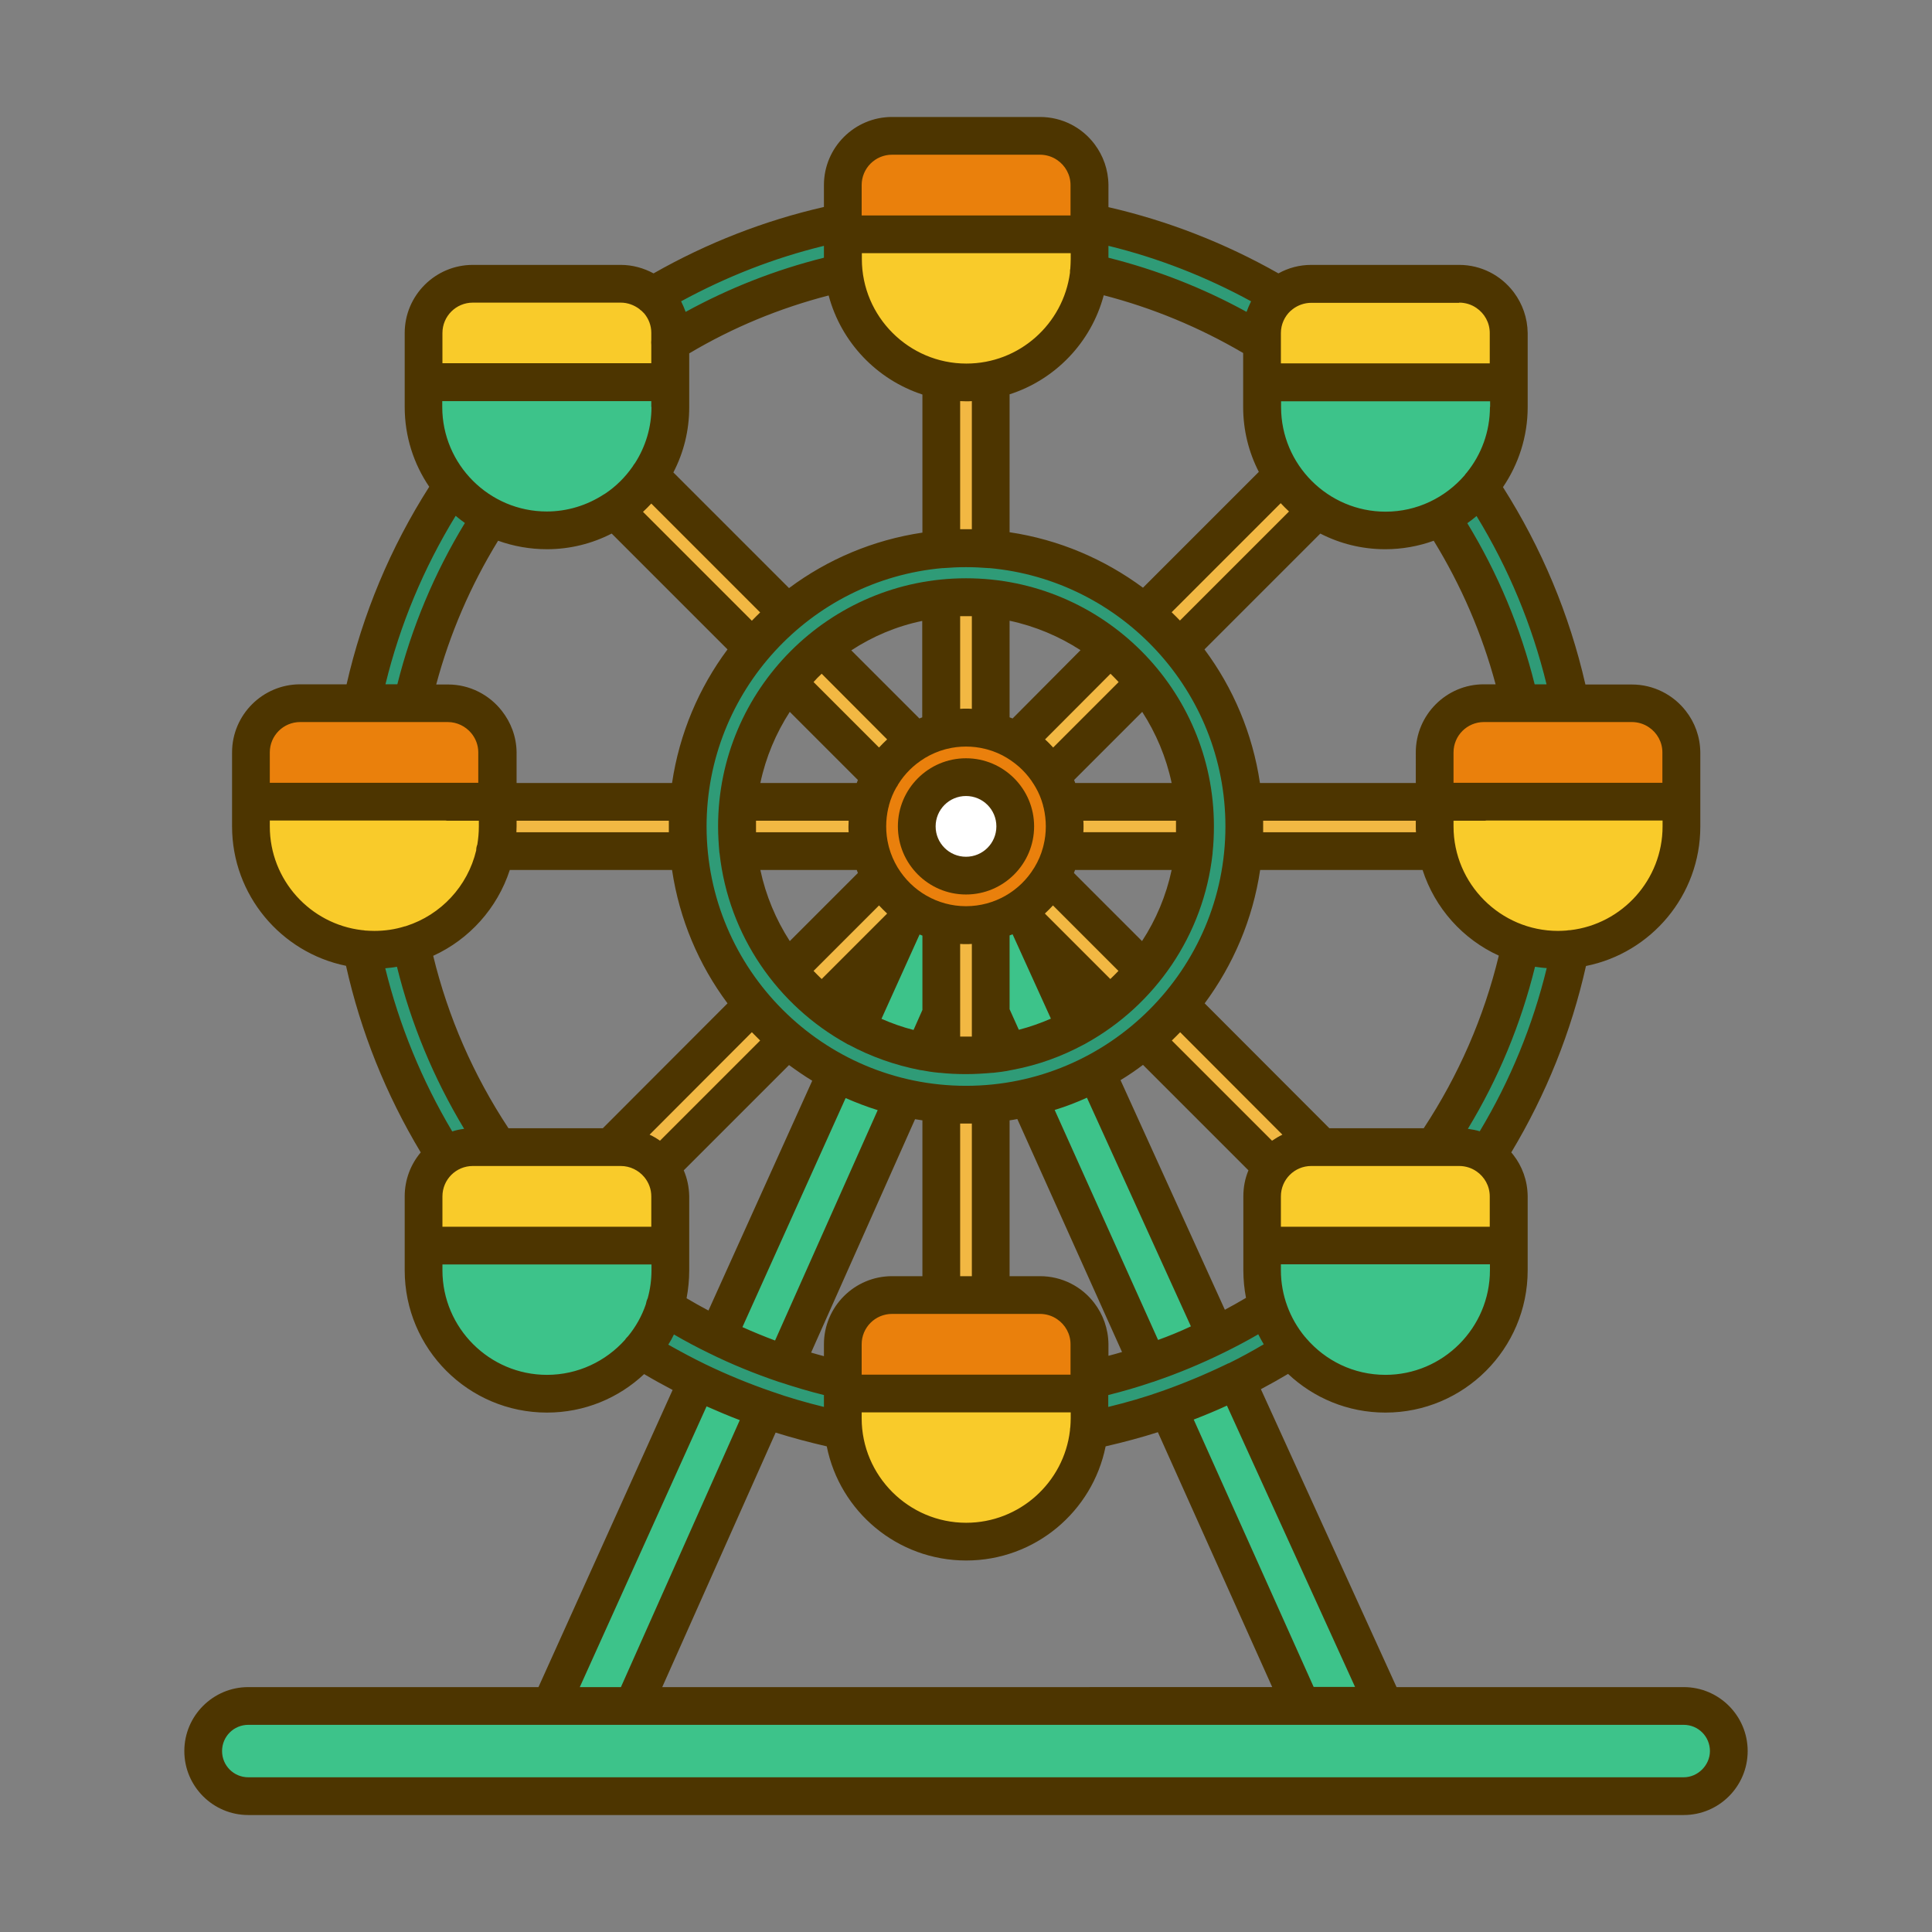 <?xml version="1.0" standalone="no"?><!DOCTYPE svg PUBLIC "-//W3C//DTD SVG 1.1//EN" "http://www.w3.org/Graphics/SVG/1.1/DTD/svg11.dtd"><svg class="icon" width="200px" height="200.00px" viewBox="0 0 1024 1024" version="1.1" xmlns="http://www.w3.org/2000/svg"><rect x="0" y="0" width="1024" height="1024" fill="#808080" stroke="none"/><path d="M529.5 455.4c-3.3-6.6-10.1-10.8-17.5-10.8s-14.2 4.2-17.5 10.8L289.8 908.6h43.8L512 508l179.9 400.6h43.8L529.5 455.4z" fill="#3DC38A" /><path d="M786.5 424.9h-243l171.8-171.8c5.1-5.1 5.1-13.4 0-18.5s-13.4-5.1-18.5 0L525.1 406.5v-243c0-7.2-5.9-13.1-13.1-13.1-7.2 0-13.1 5.9-13.1 13.1v243L327.1 234.7c-5.1-5.1-13.4-5.1-18.5 0s-5.1 13.4 0 18.5L480.4 425h-243c-7.2 0-13.1 5.9-13.1 13.1s5.9 13.1 13.1 13.1h243L308.6 622.9c-5.1 5.1-5.1 13.4 0 18.5 2.6 2.6 5.9 3.8 9.2 3.8s6.7-1.3 9.2-3.8l171.8-171.8v243c0 7.2 5.9 13.1 13.1 13.1 7.2 0 13.1-5.9 13.1-13.1v-243l171.8 171.8c2.6 2.6 5.9 3.8 9.2 3.8s6.7-1.3 9.2-3.8c5.1-5.1 5.1-13.4 0-18.5L543.6 451.1h243c7.2 0 13.1-5.9 13.1-13.1s-6-13.1-13.2-13.1z" fill="#F2B843" /><path d="M512 764.8c-180.2 0-326.8-146.6-326.8-326.8S331.8 111.2 512 111.2 838.8 257.8 838.8 438 692.2 764.8 512 764.8z m0-627.4c-165.8 0-300.7 134.9-300.7 300.7S346.2 738.7 512 738.7 812.7 603.8 812.7 438 677.8 137.4 512 137.4z" fill="#2F9B77" /><path d="M512 585.5c-81.3 0-147.5-66.2-147.5-147.5S430.7 290.5 512 290.5 659.5 356.7 659.5 438 593.3 585.5 512 585.5z m0-268.9c-66.9 0-121.4 54.5-121.4 121.4S445.1 559.4 512 559.4 633.4 505 633.4 438 578.9 316.6 512 316.6z" fill="#2F9B77" /><path d="M512 438m-52.3 0a52.3 52.3 0 1 0 104.6 0 52.3 52.3 0 1 0-104.6 0Z" fill="#EA800C" /><path d="M507.833 463.764a26.1 26.1 0 1 0 8.363-51.526 26.1 26.1 0 1 0-8.363 51.526Z" fill="#FFFFFF" /><path d="M237.5 372.7h-78.4c-14.4 0-26.1 11.7-26.1 26.1V438c0 36 29.3 65.4 65.4 65.4s65.4-29.3 65.4-65.4v-39.2c-0.2-14.4-11.9-26.1-26.3-26.1z" fill="#F9CB2A" /><path d="M237.5 372.7h-78.4c-14.4 0-26.1 11.7-26.1 26.1v26.1h130.7v-26.1c-0.1-14.4-11.8-26.1-26.2-26.1z" fill="#EA800C" /><path d="M329 150.4h-78.4c-14.4 0-26.1 11.7-26.1 26.1v39.2c0 36 29.3 65.4 65.4 65.4s65.4-29.3 65.4-65.4v-39.2c-0.2-14.3-11.9-26.1-26.3-26.1z" fill="#3DC38A" /><path d="M329 150.4h-78.4c-14.4 0-26.1 11.7-26.1 26.1v26.1h130.7v-26.1c-0.1-14.4-11.8-26.1-26.2-26.1zM551.2 72h-78.4c-14.4 0-26.1 11.7-26.1 26.1v39.2c0 36 29.3 65.4 65.4 65.4s65.4-29.3 65.4-65.4V98.1c-0.1-14.4-11.9-26.1-26.3-26.1z" fill="#F9CB2A" /><path d="M551.2 72h-78.4c-14.4 0-26.1 11.7-26.1 26.1v26.1h130.7V98.1c0-14.4-11.7-26.1-26.2-26.1z" fill="#EA800C" /><path d="M773.4 150.4H695c-14.4 0-26.1 11.7-26.1 26.1v39.2c0 36 29.3 65.4 65.4 65.4s65.4-29.3 65.4-65.4v-39.2c-0.1-14.3-11.8-26.1-26.3-26.1z" fill="#3DC38A" /><path d="M773.4 150.4H695c-14.4 0-26.1 11.7-26.1 26.1v26.1h130.7v-26.1c0-14.4-11.7-26.1-26.2-26.1zM864.9 372.7h-78.4c-14.4 0-26.1 11.7-26.1 26.1V438c0 36 29.3 65.4 65.4 65.4s65.4-29.3 65.4-65.4v-39.2c-0.1-14.4-11.8-26.1-26.3-26.1z" fill="#F9CB2A" /><path d="M864.9 372.7h-78.4c-14.4 0-26.1 11.7-26.1 26.1v26.1h130.7v-26.1c0-14.4-11.7-26.1-26.2-26.1z" fill="#EA800C" /><path d="M773.4 608H695c-14.4 0-26.1 11.7-26.1 26.1v39.2c0 36 29.3 65.4 65.4 65.4s65.4-29.3 65.4-65.4v-39.2c-0.1-14.4-11.8-26.1-26.3-26.1z" fill="#3DC38A" /><path d="M773.4 608H695c-14.4 0-26.1 11.7-26.1 26.1v26.1h130.7v-26.1c0-14.4-11.7-26.1-26.2-26.1zM551.2 686.4h-78.4c-14.4 0-26.1 11.7-26.1 26.1v39.2c0 36 29.3 65.4 65.4 65.4s65.4-29.3 65.4-65.4v-39.2c-0.1-14.4-11.9-26.1-26.3-26.1z" fill="#F9CB2A" /><path d="M551.2 686.4h-78.4c-14.4 0-26.1 11.7-26.1 26.1v26.1h130.7v-26.1c0-14.4-11.7-26.1-26.2-26.1z" fill="#EA800C" /><path d="M329 608h-78.4c-14.4 0-26.1 11.7-26.1 26.1v39.2c0 36 29.3 65.4 65.4 65.4s65.4-29.3 65.4-65.4v-39.2c-0.2-14.4-11.9-26.1-26.3-26.1z" fill="#3DC38A" /><path d="M329 608h-78.4c-14.4 0-26.1 11.7-26.1 26.1v26.1h130.7v-26.1c-0.1-14.4-11.8-26.1-26.2-26.1z" fill="#F9CB2A" /><path d="M892.4 952H131.6c-13.2 0-23.9-10.8-23.9-23.9 0-13.2 10.8-23.9 23.9-23.9h760.8c13.2 0 23.9 10.8 23.9 23.9 0 13.1-10.8 23.9-23.9 23.9z" fill="#3DC38A" /><path d="M381.4 452.4c4.8 43.5 30.8 80.6 67.4 100.8 0.3 0.2 0.6 0.4 1 0.5 11.7 6.3 24.6 10.9 38.1 13.5h0.2c3.2 0.6 6.4 1.1 9.6 1.4h0.4c4.6 0.5 9.3 0.7 14 0.7 4.7 0 9.4-0.3 14-0.7h0.4c3-0.3 5.9-0.7 8.8-1.3 0.5-0.1 1.1-0.2 1.6-0.3 13.3-2.5 25.9-7.1 37.4-13.3 0.4-0.2 0.9-0.4 1.3-0.7 36.5-20.2 62.4-57.3 67.1-100.7v-0.4c0.5-4.6 0.7-9.3 0.7-14 0-72.5-58.9-131.4-131.4-131.4s-131.4 59-131.4 131.5c0 4.7 0.3 9.4 0.7 14 0.1 0.1 0.1 0.2 0.1 0.4z m37.2-75.1l36.1 36.1c-0.2 0.5-0.4 1.1-0.6 1.6H403c2.9-13.7 8.3-26.4 15.6-37.7z m16.9-20.2l34.7 34.8c-1.5 1.4-2.9 2.8-4.3 4.3l-34.7-34.7c1.3-1.5 2.8-3 4.3-4.4z m157.4 4.4l-34.7 34.7c-1.4-1.5-2.8-3-4.3-4.3l34.7-34.8c1.4 1.4 2.9 2.9 4.3 4.4zM621 415h-51.1c-0.2-0.5-0.4-1.1-0.6-1.6l36.1-36.1c7.3 11.3 12.7 24 15.6 37.7z m-15.7 83.8l-36.1-36.1c0.2-0.5 0.4-1 0.6-1.6H621c-2.9 13.6-8.3 26.4-15.7 37.7z m-16.8 20.1l-34.7-34.7c1.5-1.4 2.9-2.8 4.3-4.3l34.7 34.7c-1.4 1.4-2.8 2.9-4.3 4.3zM540 545.8l-4.9-10.9v-39.1c0.5-0.2 1-0.4 1.6-0.6l20.3 44.7c-5.5 2.4-11.2 4.4-17 5.9z m34.2-104.7c0.1-1 0.1-2.1 0.1-3.1s0-2-0.1-3h49.1v6.1h-49.1z m-37.5-60.3c-0.5-0.2-1-0.4-1.6-0.6V329c13.6 2.9 26.3 8.3 37.6 15.6l-36 36.2zM522 396.9l1.2 0.3c3.7 1 7.2 2.5 10.5 4.5 0.1 0.1 0.2 0.1 0.3 0.2 5.7 3.5 10.5 8.2 14 13.9l0.9 1.5c1.7 2.9 3 6.1 3.9 9.4 0.1 0.5 0.2 1.1 0.4 1.6 0.7 3.1 1.1 6.4 1.1 9.7 0 3.4-0.4 6.8-1.2 10l-0.3 1.2c-1 3.7-2.5 7.2-4.5 10.5-0.1 0.1-0.1 0.2-0.2 0.3-7.4 12.2-20.9 20.3-36.1 20.3-15.3 0-28.7-8.2-36.1-20.3-0.1-0.1-0.1-0.2-0.2-0.3-1.9-3.2-3.5-6.8-4.5-10.5l-0.3-1.2c-0.8-3.2-1.2-6.6-1.2-10 0-3.4 0.4-6.6 1.1-9.7 0.2-0.5 0.3-1 0.4-1.6 0.9-3.3 2.2-6.5 3.9-9.4 0.4-0.5 0.7-1 0.9-1.5 3.5-5.7 8.3-10.4 14-13.9 0.1-0.1 0.2-0.1 0.3-0.2 3.2-1.9 6.8-3.5 10.5-4.5l1.2-0.3c3.2-0.8 6.6-1.2 10-1.2 3.4 0 6.8 0.4 10 1.2z m-33.1 138.4l-4.7 10.6c-5.9-1.5-11.5-3.5-17-5.9l20.2-44.7 1.5 0.6v39.4z m-57.7-20.7l34.7-34.7c1.4 1.5 2.8 2.9 4.3 4.3l-34.7 34.7c-1.5-1.4-2.9-2.9-4.3-4.3zM403 461.1h51.1c0.2 0.5 0.4 1 0.6 1.6l-36.1 36.1c-7.3-11.3-12.7-24.1-15.6-37.7z m84.3-80.3l-36.1-36.1c11.3-7.4 24-12.8 37.6-15.6v51.1c-0.4 0.2-0.9 0.4-1.5 0.6zM449.8 435c0 1-0.1 2-0.1 3s0 2.1 0.1 3.1h-49.1V438v-3h49.1z m59.1 114.4V500.3c1 0.1 2.1 0.1 3.1 0.1s2.1 0 3.1-0.1v49.1h-6.2z m6.2-222.8v49.1c-1-0.1-2.1-0.1-3.1-0.1s-2.1 0-3.1 0.1v-49.1h6.2z" fill="#4D3500" /><path d="M475.9 438c0 19.9 16.2 36.1 36.1 36.1 19.9 0 36.1-16.2 36.1-36.1s-16.2-36.1-36.1-36.1c-19.9 0-36.1 16.2-36.1 36.1z m52.2 0c0 8.9-7.2 16.1-16.1 16.1-8.9 0-16.1-7.2-16.1-16.1s7.2-16.1 16.1-16.1c8.9 0 16.1 7.2 16.1 16.1z" fill="#4D3500" /><path d="M892.4 894.2H740.2l-71.9-157.9c4.9-2.6 9.7-5.3 14.4-8.1 13.5 12.7 31.6 20.5 51.6 20.5 41.6 0 75.4-33.8 75.4-75.4V634c-0.1-8.3-2.9-15.9-7.7-22-0.3-0.4-0.7-0.8-1-1.2 18.5-30.8 31.8-64 39.6-98.8 34.5-6.9 60.6-37.4 60.6-73.9v-39.3c-0.1-8.3-2.9-15.9-7.7-22-6.6-8.5-17-14-28.6-14h-24.6c-8.5-37.2-23.2-72.3-43.7-104.6 8.2-12.1 13.1-26.7 13.1-42.4v-39.3c-0.1-8-2.8-15.5-7.3-21.5-0.1-0.1-0.2-0.2-0.3-0.4-6.6-8.6-17-14.2-28.7-14.2H695c-6.3 0-12.2 1.6-17.4 4.5-28.4-16.1-58.7-27.9-90.1-35.1V98c-0.1-8.1-2.8-15.5-7.3-21.5-0.1-0.1-0.2-0.3-0.3-0.4-6.6-8.6-17-14.1-28.7-14.1h-78.4c-19.9 0-36.1 16.2-36.1 36.1v11.6c-31.5 7.2-61.8 19-90.3 35.2-5.2-2.8-11.1-4.5-17.4-4.5h-78.4c-19.9 0-36.1 16.2-36.1 36.1v39.2c0 15.7 4.8 30.2 13 42.3-20.6 32.3-35.3 67.5-43.8 104.7h-24.6c-19.9 0-36.1 16.2-36.1 36.1V438c0 36.4 26 66.9 60.4 73.9 7.8 34.9 21.1 68.1 39.6 98.9-5.3 6.3-8.5 14.4-8.5 23.3v39.2c0 41.6 33.8 75.4 75.4 75.4 19.9 0 38-7.7 51.5-20.4 5 3 10 5.7 15.1 8.4l-71.1 157.5H131.6c-18.7 0-33.9 15.2-33.9 33.9s15.2 33.9 33.9 33.9h760.8c18.7 0 33.9-15.2 33.9-33.9s-15.2-33.9-33.9-33.9zM373.9 723.1c-6.6-3.2-13.1-6.7-19.7-10.4 1.1-1.7 2.1-3.5 3-5.4 6 3.5 12.2 6.8 18.6 9.9 11.7 5.8 24.2 10.9 37.2 15.3h0.1c8.2 2.7 15.9 5 23.6 6.9v6.3c-9.4-2.3-18.8-5-27.8-8.2-11.6-4-23.4-8.8-35-14.4z m-28.7-89v16.1H234.5v-16.1c0-8.9 7.2-16.1 16.1-16.1H329c5 0 9.5 2.3 12.5 5.9 2.3 2.8 3.7 6.3 3.7 10.2z m306.2 88.4c-0.1 0.1-0.3 0.1-0.4 0.1-0.3 0.2-0.7 0.3-1 0.5-11 5.3-22.5 10.1-34.1 14.2-9 3.2-18.6 6-28.5 8.4v-6.3c8-2 15.9-4.3 23.5-6.9 0.5-0.1 1-0.3 1.5-0.5 12.3-4.2 24.5-9.3 36.3-15.1 6.1-3 12.2-6.2 18.2-9.7 0.9 1.8 1.9 3.6 2.9 5.3-5.9 3.5-12.1 6.9-18.4 10z m-257.9-19.1L448.2 582c5.5 2.4 11.2 4.6 17 6.4l-54.4 122.1c-5.9-2.2-11.7-4.6-17.3-7.1z m-19-265.4c0-71.6 55.1-130.7 125.1-136.9h0.5c3.9-0.3 7.9-0.5 11.9-0.5s8 0.2 11.9 0.5h0.5c70 6.3 125.1 65.3 125.1 136.9 0 75.8-61.7 137.5-137.5 137.5S374.5 513.8 374.5 438z m64.7-281.4c6.6 24.8 25.5 44.6 49.7 52.5v73.2c-26.2 3.9-50.3 14.2-70.7 29.4l-61.3-61.3c5.4-10.4 8.4-22.1 8.4-34.5v-28.6c23.2-13.8 48-24 73.9-30.7zM512 280.5h-3.1v-67.9c1.1 0 2.1 0.1 3.2 0.1 1 0 2 0 3-0.1v67.9H512z m-166.8-13.6l57.7 57.7c-1.5 1.4-2.9 2.9-4.4 4.4l-57.7-57.7c1.6-1.5 3-2.9 4.4-4.4z m338 4.2l-57.8 57.8c-1.4-1.5-2.9-2.9-4.4-4.4l57.8-57.8c1.5 1.6 2.9 3 4.4 4.4z m-9 333.5l-53.1-53.1c1.5-1.4 2.9-2.9 4.4-4.4l54.2 54.3c-1.9 0.9-3.7 2-5.5 3.2zM512 595.5h3.1v80.9h-6.2v-80.9h3.1z m39.2 100.9c3.3 0 6.5 1 9.1 2.8 4.3 2.9 7.1 7.8 7.1 13.3v16.1H456.7v-16.1c0-8.9 7.2-16.1 16.1-16.1h78.4z m28.7-5.9c-6.6-8.6-17-14.1-28.7-14.1h-16.1v-82.6c1.4-0.2 2.8-0.4 4.1-0.7l55.5 123.5c-2.4 0.7-4.8 1.4-7.2 2v-6.2c-0.1-8.2-2.9-15.8-7.6-21.9z m33.9 19.7L559 588.3c5.9-1.8 11.6-4 17.1-6.5L631.2 703c-5.7 2.7-11.6 5.1-17.4 7.2z m35.4-16l-55.3-121.7c4.1-2.5 8.1-5.2 11.9-8.1l55.9 55.9c-1.8 4.3-2.7 8.9-2.7 13.8v39.2c0 5 0.5 9.9 1.4 14.6-3.7 2.2-7.5 4.3-11.2 6.3zM402.9 551.5l-53.1 53.1c-1.7-1.2-3.5-2.3-5.5-3.2l54.2-54.3 4.4 4.4z m-37.6 121.8v-39.2-0.1c-0.1-4.9-1.1-9.5-2.9-13.7l55.8-55.8c4 2.9 8 5.7 12.3 8.3l-55 121.8c-4-2.1-7.9-4.3-11.6-6.5 0.9-4.8 1.4-9.8 1.4-14.8zM485 593.2l3.9 0.6v82.6h-16.1c-19.9 0-36.1 16.2-36.1 36.1v6.3c-2.2-0.6-4.5-1.2-6.8-1.9L485 593.2z m-28.3 158.5v-3.1h110.8v3.1c0 1.6-0.1 3.1-0.2 4.6-0.1 0.6-0.2 1.2-0.2 1.9-3.2 27.5-26.7 48.9-55 48.9-30.5 0-55.4-24.9-55.4-55.4z m222.2-117.6c0-8.9 7.2-16.1 16.1-16.1h78.4c3.3 0 6.5 1 9.1 2.8 4.3 2.9 7.1 7.8 7.1 13.3v16.1H678.9v-16.1z m99.1-35.8c16.2-26.7 28.1-55.5 35.6-85.9 2 0.3 4.1 0.6 6.2 0.7-7.4 30.4-19.3 59.5-35.5 86.5-2-0.6-4.1-1-6.3-1.3z m-23.4-0.3h-50l-66.1-66.2c15.1-20.4 25.5-44.5 29.4-70.7H754c6.5 20.2 21.3 36.7 40.4 45.4-7.9 32.7-21.3 63.4-39.8 91.5z m-4.1-156.9h-81V438v-3h80.9v3c0 1 0 2.1 0.1 3.1z m-0.1-42.3V415h-82.6c-3.9-26.2-14.2-50.4-29.4-70.8l61.4-61.4c10.3 5.3 22 8.3 34.4 8.3 9 0 17.7-1.6 25.7-4.5 14.6 23.8 25.6 49.3 32.8 76.1h-6.3c-19.8 0-36 16.2-36 36.1z m39.3-183.1c0 13.2-4.6 25.3-12.3 34.8-0.4 0.4-0.8 0.9-1.1 1.4-10.2 11.8-25.2 19.3-41.9 19.3-30.5 0-55.4-24.9-55.4-55.4v-3.1h110.8v3z m-130.8-13.1v13.1c0 12.4 3 24.1 8.3 34.4l-61.4 61.4c-20.4-15.1-44.5-25.5-70.7-29.4V209c24.3-7.8 43.3-27.6 49.9-52.5 25.9 6.7 50.7 17 73.9 30.6v15.5z m-91.4-68.4v3.1c0 1.6-0.1 3.2-0.2 4.8v0.2c-0.2 0.8-0.2 1.6-0.2 2.3-3.6 27.1-26.8 48.1-54.9 48.1-30.5 0-55.4-24.9-55.4-55.4v-3.1h110.7z m-130.8 2.4c-25.6 6.4-50.1 16-73.3 28.7-0.7-1.9-1.5-3.8-2.4-5.6 24.1-13.1 49.4-23 75.7-29.4v6.3z m-91.4 79.1c0 10.9-3.2 21.1-8.7 29.7-0.5 0.6-0.9 1.2-1.3 1.9-3.9 5.6-8.8 10.5-14.5 14.3-0.3 0.2-0.7 0.4-1 0.6-8.7 5.6-19 8.9-30 8.9-30.5 0-55.4-24.9-55.4-55.4v-3.1h110.8v3.1z m-55.4 75.4c12.3 0 24-3 34.3-8.3l61.4 61.4c-15.2 20.4-25.5 44.6-29.4 70.8h-82.4v-16.2-0.1c-0.1-8.2-3-15.8-7.8-21.9-6.6-8.5-17-14-28.5-14h-6.3c7.2-26.9 18.2-52.4 32.8-76.2 8.1 2.9 16.8 4.5 25.9 4.5zM354.5 435v6.1h-80.8c0-1 0.1-2.1 0.1-3.1v-3h80.7z m-84.3 26.1h86c3.9 26.2 14.2 50.3 29.4 70.7L319.5 598h-50c-18.6-28.2-32-58.9-39.9-91.4 19.1-8.7 34-25.2 40.6-45.5z m-59.8 51.3c7.5 30.3 19.4 59 35.6 85.9-2.2 0.3-4.3 0.7-6.3 1.4-16.1-27.1-28-56.1-35.5-86.5 2.1-0.2 4.2-0.4 6.2-0.8z m200.7 246.9c8.9 2.8 18 5.2 27.1 7.3 6.9 34.5 37.4 60.5 73.9 60.5 36.5 0 67-26 73.9-60.5 9.6-2.2 18.9-4.7 27.7-7.5l60.6 135.1H351l60.1-134.9z m285.2 134.9l-63.6-141.8c5.9-2.3 11.8-4.7 17.6-7.4l67.9 149.1h-21.9z m38-165.5c-16.8 0-31.8-7.5-42-19.4-0.2-0.3-0.4-0.5-0.7-0.8-7.9-9.6-12.7-21.9-12.7-35.3v-3.1h110.8v3.1c0 30.6-24.9 55.5-55.4 55.5z m98-235.7c-0.7 0-1.4 0.1-2 0.2-1.5 0.1-3 0.2-4.5 0.2-30.5 0-55.4-24.9-55.4-55.4v-3h16.1c0.5 0 0.9 0 1.3-0.1h93.4v3.1c0 28.3-21.4 51.8-48.9 55zM874 385.5c4.3 2.9 7.1 7.8 7.1 13.3v16.1H770.4v-16.1c0-8.9 7.2-16.1 16.1-16.1h78.4c3.3 0 6.5 1 9.1 2.8z m-60.6-22.8c-7.5-30.1-19.5-58.8-35.7-85.4 1.7-1.2 3.3-2.4 4.9-3.8 17 27.8 29.4 57.7 37.1 89.2h-6.3z m-40-202.3c3.3 0 6.5 1 9.1 2.8 4.3 2.9 7.1 7.8 7.1 13.3v16.1H678.9v-16.1c0-4.6 2-8.8 5.1-11.7 0.4-0.3 0.8-0.6 1.1-0.9 2.7-2.1 6.2-3.4 9.9-3.4h78.4z m-110.3-0.7c-0.9 1.8-1.7 3.7-2.4 5.6-23.1-12.7-47.7-22.3-73.2-28.7v-6.3c26.2 6.4 51.6 16.3 75.6 29.4zM456.7 98.1c0-8.9 7.2-16.1 16.1-16.1h78.4c3.3 0 6.5 1 9.1 2.8 4.3 2.9 7.1 7.8 7.1 13.3v16.1H456.7V98.1z m-222.2 78.4c0-8.9 7.2-16.1 16.1-16.1H329c3.7 0 7.1 1.3 9.9 3.4 0.3 0.3 0.7 0.7 1.1 0.9l1.5 1.5c2.3 2.8 3.7 6.3 3.7 10.2v3.7c-0.1 0.9-0.1 1.9 0 2.8v9.6H234.5v-16z m7 96.9c1.6 1.3 3.2 2.6 4.9 3.8-16.2 26.6-28.2 55.3-35.8 85.5h-6.3c7.7-31.6 20.2-61.5 37.2-89.3zM143 398.8c0-8.9 7.2-16.1 16.1-16.1h78.2c5 0 9.5 2.3 12.5 5.9 2.3 2.8 3.7 6.3 3.7 10.2v16.1H143v-16.1z m0 39.2v-3.1h93.2c0.4 0.1 0.9 0.1 1.3 0.1h16.3v3c0 3.3-0.3 6.5-0.8 9.6-0.4 1-0.6 2-0.6 3.1-4.5 19-18.7 34.2-37.1 40.1-0.3 0.1-0.5 0.2-0.8 0.2-5.1 1.6-10.5 2.4-16.1 2.4-1.6 0-3.3-0.1-4.9-0.2-0.5-0.1-1.1-0.2-1.6-0.2-27.5-3.2-48.9-26.6-48.9-55z m146.9 290.7c-30.5 0-55.4-24.9-55.4-55.4v-3.1h110.8v3.1c0 5.1-0.7 10.1-2 14.8-0.5 1-0.8 2.1-1 3.2-2.1 6.2-5.3 11.9-9.4 16.9-0.6 0.6-1.2 1.2-1.6 1.9-10.2 11.4-25 18.6-41.4 18.6z m84.6 16.7c5.9 2.6 11.8 5.1 17.6 7.3l-63 141.5h-21.8l67.2-148.8zM892.4 942H131.6c-7.7 0-13.9-6.2-13.9-13.9s6.2-13.9 13.9-13.9h760.8c7.7 0 13.9 6.2 13.9 13.9 0 7.5-6.4 13.9-13.9 13.9z" fill="#4D3500" /></svg>